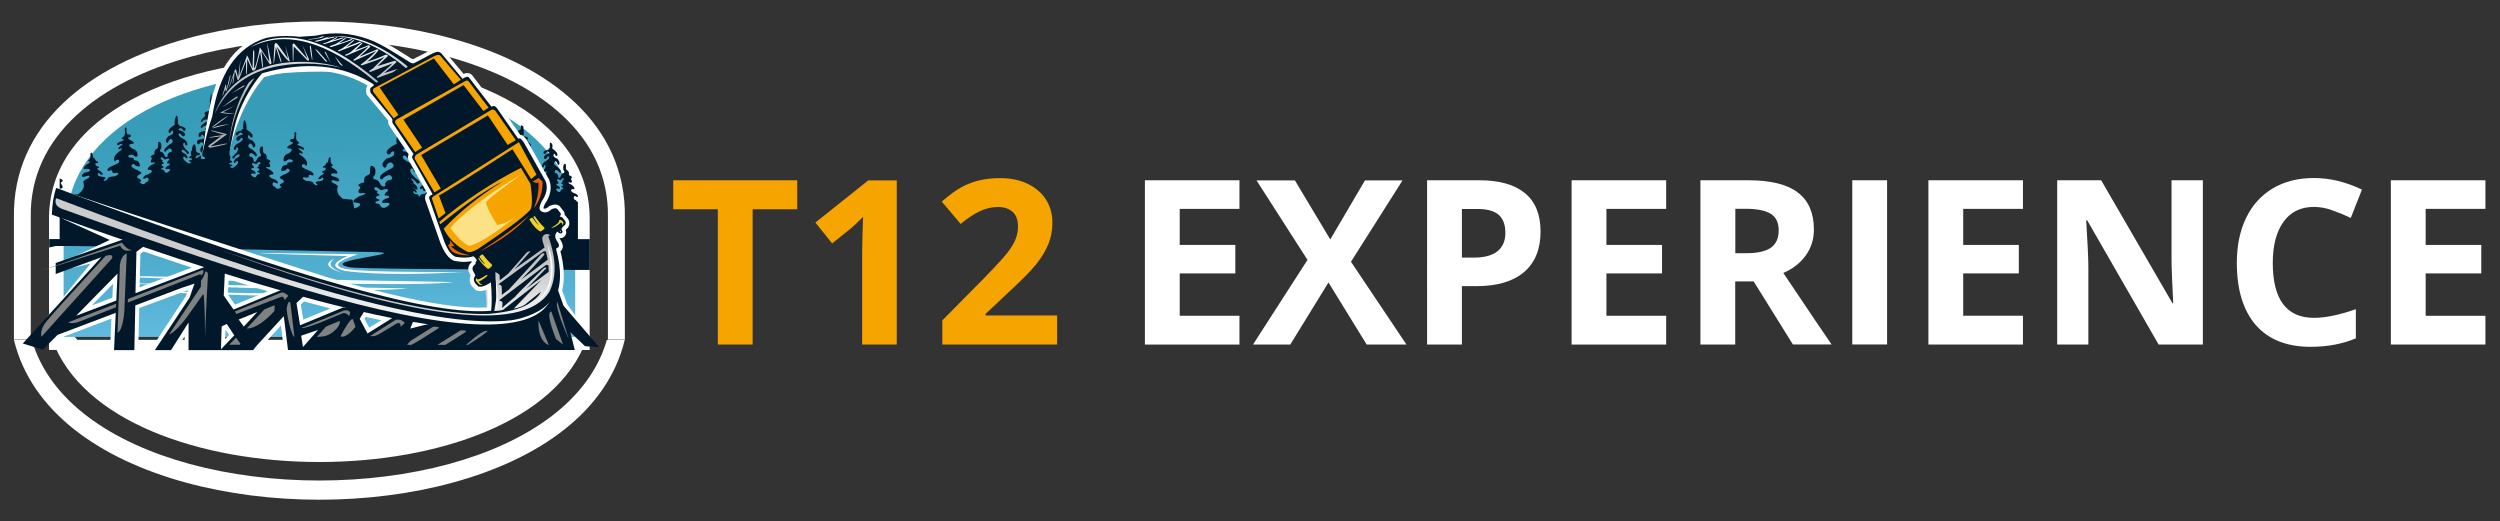 <?xml version="1.0" encoding="utf-8"?>
<!-- Generator: Adobe Illustrator 26.2.1, SVG Export Plug-In . SVG Version: 6.00 Build 0)  -->
<svg version="1.1" id="Layer_1" xmlns="http://www.w3.org/2000/svg" xmlns:xlink="http://www.w3.org/1999/xlink" x="0px" y="0px"
	 viewBox="0 0 2657 553.8" style="enable-background:new 0 0 2657 553.8;" xml:space="preserve">
<rect x="0" y="0" width="2657" height="553.8" fill="#333333" stroke="none"/>
<style type="text/css">
	.st0{fill-rule:evenodd;clip-rule:evenodd;fill:#FFFFFF;}
	
		.st1{clip-path:url(#SVGID_00000000200055613280648930000004658666484323175604_);fill:url(#SVGID_00000044165353176425038390000015535171387221637294_);}
	.st2{fill-rule:evenodd;clip-rule:evenodd;fill:#01182B;}
	.st3{fill-rule:evenodd;clip-rule:evenodd;fill:#CCCCCC;}
	
		.st4{clip-path:url(#SVGID_00000092439061912845304450000015726017528569597617_);fill:url(#SVGID_00000168114841469494179290000014167251513788240054_);}
	.st5{fill-rule:evenodd;clip-rule:evenodd;fill:#EC6400;}
	.st6{fill-rule:evenodd;clip-rule:evenodd;fill:#EECF2B;}
	
		.st7{clip-path:url(#SVGID_00000062186318409692889040000008143326440927174309_);fill:url(#SVGID_00000101795497961189048140000003728293220355878807_);}
	.st8{fill-rule:evenodd;clip-rule:evenodd;fill:#F5A400;}
	.st9{fill-rule:evenodd;clip-rule:evenodd;fill:#808181;}
	
		.st10{clip-path:url(#SVGID_00000148643695318471754960000015146049591627031212_);fill:url(#SVGID_00000036224203587732497320000004164653893010180499_);}
	.st11{fill-rule:evenodd;clip-rule:evenodd;fill:#FDE186;}
	
		.st12{clip-path:url(#SVGID_00000129207028368994779490000014831518938805130164_);fill:url(#SVGID_00000137844151250850465720000017534444542265692843_);}
	.st13{fill:none;}
	.st14{enable-background:new    ;}
	.st15{fill:#F5A400;}
	.st16{fill:#FFFFFF;}
</style>
<g>
	<path class="st0" d="M611.1,342.2c-89,140.1-454.4,140.1-543.4,0H611.1z M52.1,371.9V265.3V235C47.9,4.5,630.9,4.5,626.7,235v30.4
		V372L52.1,371.9L52.1,371.9z"/>
	<g>
		<g>
			<g>
				<g>
					<g>
						<defs>
							<path id="SVGID_1_" d="M611.2,268.6v-24.9V243l0,0C614,20.5,67.6,20.5,70.4,243h-2.8v61.3v27.8v26h543.7v-26v-27.8
								L611.2,268.6L611.2,268.6z"/>
						</defs>
						<clipPath id="SVGID_00000145044484263988454970000011217886953936900543_">
							<use xlink:href="#SVGID_1_"  style="overflow:visible;"/>
						</clipPath>
						
							<linearGradient id="SVGID_00000093162412521110969190000015441338843153412791_" gradientUnits="userSpaceOnUse" x1="1931.167" y1="4533.062" x2="1931.563" y2="4533.062" gradientTransform="matrix(20.992 724.322 -1224.592 35.49 5510953 -1559549)">
							<stop  offset="0" style="stop-color:#369CB7"/>
							<stop  offset="0.64" style="stop-color:#55B1D3"/>
							<stop  offset="1" style="stop-color:#70C8F1"/>
						</linearGradient>
						
							<polygon style="clip-path:url(#SVGID_00000145044484263988454970000011217886953936900543_);fill:url(#SVGID_00000093162412521110969190000015441338843153412791_);" points="
							57.8,20.8 68,373.9 623.8,357.7 613.6,4.7 						"/>
					</g>
				</g>
			</g>
		</g>
	</g>
	<path class="st0" d="M433.4,306.5c-29.5,3.6-135.5,1.6-318-5.9C327.4,304.5,433.4,306.5,433.4,306.5 M385.1,313.7
		c-24.5,3-112.5,1.3-264-4.9C297.1,312.1,385.1,313.7,385.1,313.7z M482.2,299.8c-37.2,4.5-170.9,2-401.1-7.5
		C348.5,297.3,482.2,299.8,482.2,299.8z"/>
	<path class="st2" d="M274.7,179c-2-0.1-1.8-0.9,0.6-2.5c-1-0.6-0.9-1.2,0.2-1.9c1.2-0.2,1.5-0.9,1-2.1c-0.8-0.8-2-0.3-3.6,1.6
		c-1.1,0.5-1.8,0.3-2.2-0.4c-2.9-0.6-3.7-0.1-2.5,1.6c1.7,1.5,2.1,2.6,1.4,3.3c-2-0.2-2.9,0.4-2.5,1.7c3.5,1.3,5,2.6,4.4,4.1
		c-0.9,0.4-1.7,0.4-2.3,0c-3.2-0.1-3.3,1.1-0.4,3.4c2,1.3,3.3,0.8,4.2-1.5c0.2-0.8,1.1-1.2,2.6-1.2c0.9-0.8,0.6-1.4-1-1.8
		c-1.7-0.6-1.7-1.2,0.1-1.8C276.1,180.8,276.1,180,274.7,179 M401.3,208.1c3.2-0.1,2.9-1.2-1-3.3c1.6-0.8,1.4-1.6-0.4-2.5
		c-1.9-0.3-2.5-1.3-1.7-2.9c1.2-1.1,3.2-0.3,5.8,2.3c1.7,0.7,2.8,0.5,3.5-0.4c4.6-0.7,6,0,4.1,2.2c-2.7,1.9-3.4,3.4-2.3,4.3
		c3.3-0.1,4.7,0.6,4.1,2.3c-5.7,1.5-8,3.3-7.1,5.3c1.5,0.6,2.7,0.6,3.7,0.1c5.2,0,5.4,1.6,0.6,4.6c-3.1,1.6-5.4,0.9-6.8-2.2
		c-0.4-1.1-1.8-1.7-4.1-1.7c-1.4-1.1-0.9-1.9,1.6-2.4c2.8-0.8,2.7-1.6-0.1-2.4C399.1,210.4,399.1,209.4,401.3,208.1z M597.5,195.5
		c-1.6-0.1-1.5-0.9,0.5-2.2c-0.8-0.6-0.7-1.1,0.2-1.7c1-0.2,1.3-0.8,0.9-1.9c-0.6-0.8-1.6-0.3-2.9,1.5c-0.9,0.4-1.5,0.3-1.8-0.4
		c-2.4-0.6-3-0.1-2.1,1.5c1.4,1.4,1.7,2.3,1.2,2.9c-1.7-0.1-2.4,0.3-2.1,1.5c2.9,1.1,4.1,2.4,3.6,3.7c-0.7,0.4-1.4,0.4-1.9,0
		c-2.6-0.1-2.7,1-0.3,3.1c1.6,1.2,2.7,0.7,3.4-1.4c0.2-0.8,0.9-1.1,2.1-1.1c0.7-0.7,0.5-1.3-0.8-1.7c-1.4-0.6-1.4-1.1,0.1-1.6
		C598.6,197.1,598.6,196.4,597.5,195.5z M172.8,174.1c2-0.1,1.8-0.9-0.6-2.5c1-0.6,0.9-1.2-0.2-1.9c-1.2-0.2-1.5-0.9-1-2.1
		c0.8-0.8,2-0.3,3.6,1.6c1.1,0.5,1.8,0.3,2.2-0.4c2.9-0.6,3.7-0.1,2.5,1.6c-1.7,1.5-2.1,2.6-1.4,3.3c2-0.2,2.9,0.4,2.5,1.7
		c-3.5,1.3-5,2.6-4.4,4.1c0.9,0.4,1.7,0.4,2.3,0c3.2-0.1,3.3,1.1,0.4,3.4c-2,1.3-3.3,0.8-4.2-1.5c-0.2-0.8-1.1-1.2-2.6-1.2
		c-0.9-0.8-0.6-1.4,1-1.8c1.7-0.6,1.7-1.2-0.1-1.8C171.4,175.9,171.4,175.1,172.8,174.1z M219.9,162.2v-2.8c0.2,0,0.3,0.1,0.5,0.2
		L219.9,162.2z M227.5,166.4l-0.3-1.9c0.1-0.1,0.2-0.1,0.4-0.1L227.5,166.4z M485.5,194.8c1.3-0.1,1.2-0.8-0.4-2.1
		c0.6-0.5,0.6-1.1-0.2-1.6c-0.8-0.2-1-0.8-0.7-1.8c0.5-0.7,1.3-0.2,2.4,1.4c0.7,0.4,1.2,0.3,1.4-0.3c1.9-0.5,2.5-0.1,1.7,1.4
		c-1.1,1.3-1.4,2.2-0.9,2.8c1.4-0.1,1.9,0.3,1.7,1.4c-2.4,1.1-3.3,2.2-3,3.5c0.6,0.3,1.1,0.3,1.6,0c2.1-0.1,2.2,0.9,0.2,2.9
		c-1.3,1.1-2.2,0.6-2.8-1.3c-0.2-0.7-0.7-1-1.7-1c-0.6-0.7-0.4-1.2,0.7-1.6c1.1-0.5,1.1-1,0-1.5
		C484.6,196.3,484.6,195.6,485.5,194.8z M433.8,190.6l0.1-0.1c0.3-0.2,0.4-0.7,0.5-1.6C433.9,189.5,433.7,190,433.8,190.6z
		 M52.3,254.1h11.1V203c0.8,0.3,1.6,0.6,2.6,0.9c5.5,3.2,7.2,5.4,5.1,6.5c-4.8,0.4-6.8,1.1-6.2,2.3c0.1,1.4,2.2,2.8,6.1,4
		c0.6-3.1,1.2-6.2,2-9.3l10-0.9c5.5-3.9,7.3-8.3,5.5-13.1c-0.3-0.8,1.5-2.2,5.6-4.1c2-2.4,1.2-3.1-2.5-2.2c-1.4,0.8-2.7,1-3.9,0.8
		c-1.5-1.3-0.5-2.9,2.9-4.6c2.3-0.2,3.8-0.8,4.8-1.7c0.9-1.8-0.7-2.5-4.8-2c-0.6,0.4-1.1,0.3-1.5-0.3c-0.8-1.5,1.2-3.5,5.7-6.1
		c0.9-0.7,0.8-1.3-0.3-1.9c-1.4,0.2-1.1-0.5,0.8-2.2c0.8-0.4,1-2.4,0.8-6.1c1.3-1.9,2.3-0.4,3,4.7c1.1,0.1,1.8,0.9,2.2,2.2
		c0.6,1,1.5,1.7,2.8,2c0.8,1.2-0.1,1.7-2.6,1.5c-0.5,2,0.5,3.2,2.9,3.6c1,0.3,1.1,0.8,0.4,1.5c-1.8,0.2-1.9,0.9-0.4,2.2
		c1.5,0.5,2.9,1.5,4.2,3.2c1.5,1.7,0.8,2.2-2,1.5c-0.5-1-1.2-1.6-2.1-1.5c-1.8,2.4,0.3,3.8,6.1,4.2c1.9,0.8,1.9,1.8-0.1,2.9
		c-1.1,1.9,0.2,1.8,3.8-0.4c-0.2-2,2.4-3,7.7-3.2c3.8-1.7,4.7-3,2.7-3.8c-3.7,0.7-5.4,0.4-5.3-0.9c0.2-1.2-0.5-1.8-2-1.9
		c-0.6,0.8-1.5,1.1-2.8,0.7c-1.4-1.8,0.9-3.8,6.9-6.1c3.4-1.4,5.2-2.6,5.2-3.7c0-2-1.2-2.6-3.4-1.6c-0.4,1.3-1,1.7-1.7,1
		c-1.5-3.8,1-7.7,7.4-11.7c0.9-1.4,0.6-1.9-0.9-1.6c-0.6,0.9-1.2,1-2,0.5c-0.9-0.7,0-2,2.9-3.8c2.1-1.6,1.7-2-1.3-1.3
		c-0.7,0.6-1.6,1-2.5,1.1c-2.3-1.2-0.3-2.9,5.9-4.9c0.7-0.8,0.1-1.5-1.7-2c-0.5-0.3,0.2-1.1,2.1-2.3c1.3-1.3,1.7-3.8,1-7.5
		c0.1-1.9,0.7-2.5,2-1.7c-0.3,4.6,0.2,6.9,1.6,7c1.2-0.2,2.1,0,2.8,0.7c0.7,1.5-0.2,2.4-2.6,2.7c-0.9,0.7,0.6,1.9,4.4,3.7
		c2.4,1.7,2,2.7-1.3,3c-2.9,0.5-2.6,2.1,0.9,4.9c3.7,1,5.6,3,5.8,5.9c0.7,2.2-0.2,3.1-2.8,2.6c-0.9-1.5-2.1-2.1-3.8-2
		c-3.4,0.5-4.1,1.5-2,3.1c3.2-0.2,4.8,0.5,4.8,1.9c-0.1,0.7,0.5,1.1,2,1.1c2.4,0.3,3.8,1.9,4.2,4.6c0.7,2.1-0.9,2.4-4.8,0.8
		c-0.6-1.3-1.4-1.9-2.3-1.6c-3,1.4-2.1,3.3,2.7,5.7c2.3,0.7,4.2,1.8,5.8,3.1c0.7,1-0.1,1.9-2.4,2.7c-2.5,1.9-2.3,3.3,0.8,4.3
		c2.4,1.4,2.4,2.6-0.1,3.5c3.1,2.8,5.4,2.9,6.8,0.1c2.1-0.4,3.1-1.7,2.9-3.7c-0.7-1.5-2.1-1.5-4.1-0.1c-2.6,0.2-2.4-1,0.8-3.8
		c4.4-1.3,6.7-2.6,6.7-4.1c0.4-0.9-0.9-1.5-3.9-1.6c-1.3-0.8-0.2-2.5,3.2-5c4.4-1.8,5.3-2.7,2.9-2.8c-2.9,0.7-3.9-0.1-2.9-2.7
		c1.2-1.1,1.1-2.1-0.4-3c-0.3-1,1-2,4.1-3c-0.7-1.1-0.4-2.8,0.8-4.9c1.5-0.6,2.4-1.4,2.8-2.4c-0.1-3.6,0.1-5.6,0.8-6
		c2.5,0.3,3.4,2.8,2.5,7.3c-1.2,1-1.5,2.2-0.7,3.4c2-0.1,3.5,1.3,4.4,4.2c0.9,1.5,2,1.9,3.3,1c-0.6-1.4-0.1-2.9,1.6-4.5
		c2.1-0.2,3-0.7,2.8-1.8c-0.5-3.2-2.4-3.2-5.9-0.1c-0.1,0.7-0.6,1.2-1.4,1.3c-1.9-1.5-0.4-4,4.5-7.6c3-1.5,4.3-2.9,3.7-4.1
		c-1.1-2.8-2.6-2.8-4.6,0.2c0.1,1.1-0.2,1.8-1.1,2.1c-2.4-1.3-2.1-3.7,1.1-7.3c2.6-0.9,4.3-1.9,5-3c0.4-3-0.2-3.7-1.8-2.2
		c-0.7,1.9-1.6,2.3-2.8,1.3c-1-2.2,1.1-4.9,6.4-8.2c-0.5-3.5,0-6.6,1.6-9.4c1.3-1.1,1.9,1.9,1.8,9.1c1.1-0.3,1.6,0.2,1.6,1.5
		c3.1,0.5,5.3,1.4,6.4,2.7c0.3,1.8-0.4,2.7-1.9,2.7c-1.2-2.1-2.4-3.1-3.7-3.1c-2.4,1.5-2.4,2.3-0.2,2.5c4,1.3,5.7,2.9,5.2,4.9
		c-0.8,1.9-2,1.9-3.7,0c-1.2-1.8-2.1-2.3-2.9-1.3c-0.7,1.6,0.8,3.3,4.4,5.1c2.3,1,3.8,2.6,4.7,4.7c0.8,2.1,0,2.8-2.2,2.3
		c0.3-1.6-0.3-2.4-1.6-2.5c-1.6,2.1,0.1,5.3,5.3,9.7c0.7,1.3,0.3,2-1.4,2.2c-1.6-2.7-3.4-4.2-5.5-4.7c-1,1.5-0.6,2.7,1.3,3.5
		c2.2,0.9,3.7,2.3,4.3,4.2c0.3,1.8-0.3,2.2-1.8,1.2c-0.8-1.4-1.6-1.8-2.5-1.3c-0.9,1.9,0.8,4.2,5,6.9c2.3,0.3,3.2-0.3,2.8-1.6
		c-2.5-0.4-2.8-1-1.1-1.7c2.1-0.1,2.9-0.7,2.3-1.7c-3.2-0.5-3.8-1.3-1.8-2.6c1.1,0.1,1.4-0.3,1-1.3c-0.6-1.9-0.3-3.6,1-5.2
		c-0.1-2.4,0.4-4.2,1.5-5.5c1.7-1.4,2.5,0.3,2.6,5.1c0.1,2,1,3.1,2.7,3.5c2.1,0.5,2.3,1.2,0.7,2.3c-2,0.1-3.3,0.9-3.7,2.2
		c-0.2,1.6,0.8,1.6,2.7,0c1.8-1.6,2.8-1.9,3.2-1c-0.5,1-0.4,1.9,0.3,2.9c3.6,0.5,4.7-0.2,3.1-2.2c-2.4-0.3-2.5-1.2-0.4-2.8
		c1.4-0.3,2.4-0.7,3.1-1.1v-0.3v-3.1c-0.9-0.1-2.2,0.4-4,1.5c-0.4,2.8-5.3,0.2-1.9-5c2.2-1.9,2.6-3.4,1.1-4.3
		c-1.3-0.8-2.4-0.4-3.1,1c-1.4,1.4-2.3,1-2.6-1.3c-0.3-2.1,1.6-3.3,5.8-3.4c2.1-0.6,2.3-2.2,0.6-4.6c-1.3-0.6-2.1,0-2.3,1.6
		c-1.7,1.1-2.5,0.7-2.5-1.3c0-2.3,1.9-3.7,5.8-4.3c4.4-0.2,5.7-0.7,4-1.5c-3.4,0.4-4.1-0.2-2-1.6c2-0.1,2.6-0.7,1.8-1.7
		c-0.1-1.5-1.7-1.5-4.8,0.1c-0.4,1.1-1.1,1.4-2.2,1.1c-1-1.5,1-3.7,6-6.4c1.9-0.3,2-1,0.5-2.2c-1.6-0.7-3.6,0.1-5.8,2.5
		c-1.6-0.1-1.1-1.5,1.2-4.1c1.9-1.1,2.8-2.4,2.6-3.9c-1.7-1.3-0.7-2.5,2.8-3.4c0.9,0.1,1.6,0,2-0.2v-2.6c-0.3-1.5-0.3-3.1,0.1-4.8
		l0.1-6.2c0.1,0.1,0.2,0.2,0.4,0.3c0.2-2.3,0.5-3.9,0.9-4.9c0.1-0.1,0.3-0.2,0.4-0.3l0.2,16.8c0.2,1.1,0.2,2.2,0,3.2v3.4
		c0.4,0.1,1,0.2,1.9,0.1c3.6,0.9,4.5,2,2.8,3.4c-0.2,1.5,0.7,2.8,2.6,3.9c2.3,2.6,2.8,4,1.2,4.1c-2.2-2.4-4.2-3.2-5.8-2.5
		c-1.6,1.2-1.4,1.9,0.5,2.2c5,2.7,7,4.9,6,6.4c-1,0.3-1.8-0.1-2.2-1.1c-3.1-1.6-4.7-1.6-4.8-0.1c-0.8,1-0.2,1.6,1.8,1.7
		c2.1,1.4,1.5,2-2,1.6c-1.7,0.9-0.3,1.4,4,1.5c3.9,0.5,5.8,1.9,5.8,4.3c0,2-0.8,2.4-2.5,1.3c-0.2-1.7-1-2.2-2.3-1.6
		c-1.7,2.5-1.5,4,0.6,4.6c4.1,0.1,6.1,1.3,5.8,3.4c-0.4,2.2-1.2,2.7-2.6,1.3c-0.8-1.4-1.8-1.7-3.1-1c-1.5,1-1.1,2.4,1.1,4.3
		c3.4,5.2-1.4,7.8-1.9,5c-1.8-1.1-3.1-1.6-4-1.5v3.1v0.3c0.7,0.4,1.8,0.8,3.1,1.1c2.1,1.6,2,2.5-0.4,2.8c-1.5,2-0.5,2.8,3.1,2.2
		c0.7-0.9,0.8-1.9,0.3-2.9c0.4-0.9,1.5-0.6,3.2,1c1.9,1.6,2.9,1.6,2.7,0c-0.5-1.3-1.7-2.1-3.8-2.2c-1.6-1.1-1.4-1.9,0.7-2.3
		c1.7-0.4,2.6-1.6,2.7-3.5c0.1-4.8,1-6.5,2.6-5.1c1.1,1.2,1.6,3.1,1.5,5.5c1.3,1.6,1.6,3.3,1,5.2c-0.4,1-0.1,1.4,1,1.3
		c2,1.2,1.4,2.1-1.8,2.6c-0.5,1,0.2,1.6,2.3,1.7c1.7,0.7,1.3,1.3-1.1,1.7c-0.5,1.3,0.4,1.9,2.8,1.6c4.2-2.7,5.9-5.1,5-6.9
		c-0.9-0.5-1.8-0.1-2.5,1.3c-1.5,1-2.1,0.6-1.8-1.2c0.7-2,2.1-3.4,4.3-4.2c1.9-0.8,2.3-2,1.3-3.5c-2,0.4-3.9,2-5.5,4.7
		c-1.6-0.1-2.1-0.9-1.4-2.2c5.2-4.4,7-7.7,5.3-9.7c-1.4,0.1-1.9,0.9-1.6,2.5c-2.2,0.5-2.9-0.2-2.2-2.3c0.9-2.2,2.5-3.7,4.7-4.7
		c3.6-1.9,5.1-3.6,4.4-5.1c-0.8-1-1.7-0.5-2.9,1.3c-1.7,1.9-2.9,1.9-3.7,0c-0.5-2,1.3-3.7,5.2-4.9c2.3-0.2,2.2-1-0.2-2.5
		c-1.3,0-2.6,1-3.8,3.1c-1.6,0-2.2-0.8-1.9-2.7c1.1-1.2,3.3-2.1,6.4-2.7c0-1.3,0.5-1.8,1.6-1.5c-0.1-7.2,0.5-10.2,1.8-9
		c1.5,2.7,2,5.9,1.6,9.4c5.3,3.3,7.4,6,6.4,8.2c-1.2,1-2.1,0.6-2.8-1.3c-1.6-1.5-2.2-0.8-1.8,2.2c0.7,1.1,2.4,2,5,3
		c3.1,3.5,3.5,5.9,1,7.3c-0.9-0.3-1.3-1-1.1-2.1c-1.9-3-3.5-3.1-4.6-0.2c-0.6,1.2,0.6,2.6,3.7,4.1c4.9,3.6,6.4,6.1,4.5,7.6
		c-0.8-0.1-1.3-0.6-1.4-1.3c-3.4-3.1-5.4-3.1-5.9,0.1c-0.2,1,0.7,1.6,2.8,1.8c1.7,1.6,2.2,3.2,1.6,4.5c1.3,0.9,2.4,0.6,3.3-1
		c1-2.9,2.4-4.2,4.4-4.2c0.7-1.2,0.5-2.3-0.7-3.4c-0.8-4.6,0-7,2.5-7.3c0.6,0.4,0.9,2.4,0.8,6c0.4,0.9,1.3,1.7,2.8,2.4
		c1.3,2.2,1.5,3.8,0.8,4.9c3.1,1,4.4,2,4.1,3c-1.5,0.9-1.6,1.9-0.4,3c1,2.5,0,3.4-2.9,2.7c-2.4,0.1-1.4,1,2.9,2.8
		c3.4,2.5,4.5,4.1,3.2,5c-3,0.2-4.2,0.7-3.9,1.6c0.1,1.5,2.3,2.8,6.7,4.1c3.1,2.7,3.4,4,0.8,3.8c-2-1.5-3.4-1.4-4.1,0.1
		c-0.2,2,0.8,3.3,2.9,3.7c1.5,2.8,3.7,2.7,6.8-0.1c-2.6-0.9-2.6-2.1-0.1-3.5c3-1,3.3-2.5,0.8-4.3c-2.3-0.8-3.1-1.7-2.4-2.7
		c1.6-1.3,3.5-2.4,5.8-3.1c4.8-2.4,5.7-4.2,2.7-5.7c-1-0.3-1.7,0.3-2.3,1.6c-3.9,1.6-5.5,1.4-4.8-0.8c0.4-2.7,1.8-4.2,4.2-4.6
		c1.4-0.1,2.1-0.5,2-1.1c0-1.4,1.6-2.1,4.8-1.9c2.1-1.6,1.4-2.6-2-3.1c-1.7-0.2-2.9,0.5-3.8,2c-2.6,0.5-3.5-0.4-2.8-2.6
		c0.2-2.9,2.2-4.9,5.8-5.9c3.5-2.8,3.8-4.5,0.9-4.9c-3.3-0.3-3.8-1.3-1.4-3c3.9-1.8,5.3-3,4.4-3.7c-2.4-0.3-3.3-1.2-2.6-2.7
		c0.7-0.7,1.7-0.9,2.8-0.7c1.3-0.1,1.9-2.5,1.6-7.1c1.3-0.7,2-0.2,2,1.7c-0.6,3.7-0.3,6.2,1,7.5c1.9,1.2,2.6,2,2.1,2.3
		c-1.8,0.5-2.3,1.2-1.6,2c6.3,2.1,8.2,3.7,5.9,4.9c-0.9-0.1-1.7-0.4-2.5-1.1c-3-0.7-3.4-0.3-1.3,1.3c2.8,1.8,3.8,3.1,2.9,3.8
		c-0.7,0.5-1.4,0.4-2-0.5c-1.5-0.3-1.8,0.3-0.9,1.6c6.4,4,8.9,8,7.4,11.7c-0.7,0.7-1.3,0.3-1.7-1c-2.2-0.9-3.4-0.4-3.4,1.6
		c0,1.1,1.7,2.3,5.2,3.7c6,2.3,8.3,4.3,6.9,6.1c-1.3,0.4-2.2,0.1-2.8-0.7c-1.6,0-2.2,0.7-2,1.9c0.1,1.3-1.7,1.6-5.3,0.9
		c-2,0.8-1.1,2.1,2.7,3.8c5.3,0.1,7.9,1.2,7.7,3.2c3.6,2.2,4.8,2.3,3.8,0.4c-2-1.1-2.1-2.1-0.1-2.9c5.9-0.4,7.9-1.8,6.1-4.2
		c-0.9,0-1.6,0.5-2.1,1.5c-2.8,0.7-3.5,0.2-2-1.5c1.3-1.7,2.7-2.7,4.2-3.2c1.5-1.3,1.4-2.1-0.4-2.2c-0.7-0.6-0.6-1.1,0.4-1.5
		c2.5-0.4,3.4-1.6,2.9-3.6c-2.6,0.2-3.4-0.3-2.6-1.5c1.3-0.3,2.2-1,2.8-2c0.3-1.3,1.1-2.1,2.2-2.2c0.7-5,1.7-6.6,3-4.7
		c-0.2,3.7,0,5.7,0.8,6.1c1.9,1.7,2.2,2.5,0.8,2.2c-1.1,0.6-1.2,1.3-0.3,1.9c4.6,2.5,6.5,4.6,5.7,6.1c-0.4,0.6-1,0.7-1.5,0.3
		c-4.1-0.5-5.7,0.2-4.8,2c0.9,0.9,2.5,1.5,4.8,1.7c3.4,1.8,4.4,3.3,2.9,4.6c-1.2,0.2-2.5,0-3.9-0.8c-3.7-0.9-4.5-0.2-2.5,2.2
		c4.1,1.9,6,3.3,5.6,4.1c-1.8,4.8,0,9.2,5.5,13.1l10,0.9c0.8,3.1,1.4,6.2,2,9.3c3.9-1.2,6-2.5,6.1-4c0.6-1.2-1.5-2-6.2-2.3
		c-2.1-1.1-0.4-3.3,5.1-6.5c7-2.2,8.6-3.4,4.7-3.6c-4.7,0.9-6.2-0.4-4.7-3.7c2-1.4,1.8-2.7-0.6-4c-0.6-1.3,1.6-2.6,6.5-3.8
		c-1.1-1.5-0.7-3.7,1.3-6.5c2.4-0.8,3.9-1.8,4.5-3c-0.2-4.8,0.2-7.5,1.2-8c4.1,0.6,5.4,3.9,4.1,9.9c-2,1.3-2.4,2.8-1.2,4.5
		c3.2,0,5.6,1.9,7.1,5.7c1.4,2.1,3.2,2.6,5.3,1.4c-1-1.9-0.2-3.9,2.5-6c3.3-0.1,4.8-0.9,4.5-2.2c-0.8-4.3-3.9-4.4-9.4-0.4
		c-0.2,1-1,1.6-2.3,1.7c-3.1-2-0.6-5.4,7.2-9.9c4.9-1.9,6.9-3.7,5.9-5.4c-1.8-3.8-4.2-3.8-7.4,0.1c0.2,1.4-0.4,2.4-1.8,2.8
		c-3.9-1.9-3.3-5.1,1.7-9.7c4.2-1.1,6.9-2.4,8.1-3.8c0.7-4-0.3-5-2.9-3c-1.1,2.5-2.6,3-4.5,1.6c-1.6-2.9,1.8-6.5,10.2-10.6
		c-0.8-4.7,0.1-8.8,2.5-12.4c2.1-1.5,3.1,2.6,2.9,12.2c1.7-0.3,2.6,0.4,2.5,2.1c5.1,0.8,8.5,2.1,10.4,3.8c0.5,2.4-0.6,3.6-3.1,3.5
		c-1.9-2.8-3.9-4.3-6-4.3c-3.8,1.9-3.9,3-0.2,3.3c6.4,1.9,9.2,4.1,8.4,6.8c-1.2,2.5-3.2,2.5-5.9-0.1c-1.9-2.5-3.5-3.1-4.7-1.9
		c-1.1,2.1,1.3,4.4,7.1,7.1c3.6,1.4,6.1,3.6,7.6,6.5c1.2,2.8,0.1,3.8-3.5,3c0.4-2.1-0.5-3.3-2.6-3.4c-2.6,2.7,0.2,7.1,8.6,13.2
		c1.2,1.8,0.5,2.7-2.2,2.9c-2.1-3-4.5-5-7.1-5.9v0.2c0.7,0.1,1.2,0.7,1.5,1.9c0.4,0.9,1,1.4,1.8,1.7c0.5,0.9,0.1,1.3-1.1,1.3
		c2.5,1.2,4.2,2.9,5.1,5c0.5,2.4-0.4,2.9-2.9,1.5c-0.5-0.8-1.1-1.3-1.6-1.7c0,0.3,0.2,0.7,0.7,1.3c1,0.4,1.9,1.3,2.8,2.7
		c1,1.5,0.5,1.9-1.4,1.2c-0.3-0.9-0.8-1.3-1.4-1.3c-0.6,1-0.5,1.8,0.1,2.4l0.4,0.3c0.7,0.5,2,0.8,3.6,0.9c1,0.5,1.2,1.1,0.7,1.8h0.1
		c0.5,0.1,1,0.2,1.4,0.5l0.3-0.2c-0.1-1.7,1.6-2.6,5.1-2.7c2.5-1.5,3.2-2.6,1.8-3.3c-2.5,0.6-3.6,0.4-3.6-0.8c0.1-1-0.3-1.6-1.3-1.6
		c-0.4,0.7-1,0.9-1.9,0.6c-0.9-1.5,0.6-3.2,4.6-5.2c2.3-1.2,3.4-2.2,3.5-3.1c0-1.7-0.8-2.2-2.3-1.4c-0.3,1.1-0.7,1.4-1.1,0.8
		c-1-3.2,0.7-6.5,4.9-10c0.6-1.2,0.4-1.6-0.6-1.4c-0.4,0.7-0.8,0.9-1.3,0.4c-0.6-0.6,0-1.7,1.9-3.3c1.4-1.3,1.1-1.7-0.9-1.1
		c-0.5,0.6-1,0.9-1.7,0.9c-1.5-1-0.2-2.4,3.9-4.2c0.5-0.7,0.1-1.3-1.1-1.7c-0.3-0.3,0.1-1,1.4-2c0.9-1.1,1.1-3.2,0.7-6.4
		c0-1.6,0.5-2.1,1.4-1.5c-0.2,3.9,0.2,5.9,1.1,6c0.8-0.2,1.4,0,1.9,0.6c0.5,1.2-0.1,2-1.8,2.3c-0.6,0.6,0.4,1.7,2.9,3.2
		c1.6,1.4,1.3,2.3-0.9,2.5c-1.9,0.4-1.7,1.8,0.6,4.2c2.4,0.9,3.7,2.6,3.9,5c0.5,1.9-0.1,2.6-1.8,2.2c-0.6-1.2-1.4-1.8-2.5-1.7
		c-2.3,0.4-2.7,1.3-1.4,2.7c2.1-0.1,3.2,0.4,3.2,1.6c-0.1,0.6,0.4,0.9,1.3,1c1.6,0.3,2.5,1.6,2.8,3.9c0.4,1.8-0.6,2-3.2,0.6
		c-0.4-1.1-0.9-1.6-1.5-1.4c-2,1.2-1.4,2.8,1.8,4.8c1.5,0.6,2.8,1.5,3.9,2.6c0.5,0.9,0,1.6-1.6,2.3c-1.7,1.6-1.5,2.8,0.5,3.7
		c1.6,1.2,1.6,2.2-0.1,3c2.1,2.4,3.6,2.4,4.6,0.1c1.4-0.4,2.1-1.4,1.9-3.1c-0.5-1.3-1.4-1.3-2.7-0.1c-1.7,0.2-1.6-0.9,0.5-3.2
		c2.9-1.1,4.4-2.2,4.5-3.5c0.3-0.8-0.6-1.2-2.6-1.4c-0.9-0.7-0.2-2.1,2.1-4.2c2.9-1.5,3.5-2.3,2-2.3c-1.9,0.6-2.6-0.1-2-2.3
		c0.8-0.9,0.7-1.7-0.2-2.5c-0.2-0.8,0.7-1.7,2.7-2.5c-0.5-0.9-0.3-2.3,0.5-4.2c1-0.5,1.6-1.2,1.8-2c-0.1-3.1,0.1-4.8,0.5-5.1
		c1.7,0.3,2.2,2.4,1.7,6.2c-0.8,0.9-1,1.8-0.5,2.9c1.3-0.1,2.3,1.1,3,3.5c0.6,1.3,1.3,1.6,2.2,0.8c-0.4-1.2-0.1-2.5,1-3.9
		c1.4-0.1,2-0.6,1.8-1.5c-0.3-2.7-1.6-2.7-3.9-0.1c-0.1,0.6-0.4,1-0.9,1.1c-1.3-1.3-0.3-3.4,3-6.4c2-1.3,2.9-2.5,2.4-3.5
		c-0.7-2.4-1.8-2.4-3,0.2c0.1,0.9-0.2,1.5-0.8,1.8c-1.6-1.1-1.4-3.2,0.7-6.2c1.8-0.8,2.9-1.6,3.4-2.5c0.3-2.5-0.1-3.2-1.2-1.9
		c-0.4,1.6-1.1,2-1.8,1.1c-0.7-1.8,0.7-4.1,4.2-6.9c-0.3-3,0-5.6,1-7.9c0.9-1,1.3,1.6,1.2,7.7c0.7-0.2,1.1,0.2,1,1.3
		c2.1,0.5,3.5,1.2,4.3,2.3c0.2,1.5-0.2,2.3-1.3,2.3c-0.8-1.8-1.6-2.6-2.5-2.6c-1.6,1.3-1.6,2-0.1,2.1c2.6,1.1,3.8,2.5,3.5,4.2
		c-0.5,1.6-1.3,1.7-2.5,0c-0.8-1.6-1.4-1.9-1.9-1.1c-0.4,1.3,0.5,2.8,2.9,4.4c1.5,0.9,2.5,2.2,3.2,4c0.5,1.8,0,2.4-1.5,1.9
		c0.2-1.4-0.2-2.1-1.1-2.1c-1.1,1.8,0.1,4.5,3.6,8.3c0.5,1.1,0.2,1.7-0.9,1.9c-1.1-2.3-2.3-3.6-3.6-3.9c-0.7,1.3-0.4,2.3,0.9,3
		c1.5,0.7,2.4,1.9,2.9,3.6c0.2,1.5-0.2,1.9-1.2,1c-0.5-1.2-1.1-1.5-1.7-1.1c-0.6,1.6,0.5,3.6,3.3,5.9c1.6,0.2,2.2-0.2,1.9-1.4
		c-1.6-0.4-1.9-0.8-0.8-1.5c1.4-0.1,1.9-0.6,1.6-1.4c-2.1-0.4-2.5-1.1-1.2-2.2c0.7,0.1,0.9-0.3,0.7-1.1c-0.4-1.6-0.2-3.1,0.6-4.4
		c-0.1-2.1,0.3-3.6,1-4.6c1.1-1.2,1.7,0.3,1.8,4.3c0.1,1.7,0.7,2.7,1.8,3c1.4,0.4,1.5,1,0.5,2c-1.4,0.1-2.2,0.7-2.5,1.9
		c-0.1,1.4,0.5,1.4,1.8,0c1.2-1.3,1.9-1.6,2.1-0.8c-0.3,0.8-0.3,1.6,0.2,2.4c2.4,0.4,3.1-0.2,2.1-1.9c-1.6-0.2-1.7-1-0.3-2.4
		c0.9-0.3,1.6-0.6,2.1-1l0.4-2.7c-0.6-0.4-1.6-0.1-3,1.1c-0.3,2.4-3.5,0.1-1.2-4.3c1.5-1.6,1.7-2.8,0.7-3.7
		c-0.9-0.6-1.6-0.4-2.1,0.8c-0.9,1.2-1.5,0.8-1.7-1.1c-0.2-1.8,1.1-2.8,3.8-2.9c1.4-0.6,1.5-1.9,0.4-3.9c-0.9-0.5-1.4,0-1.5,1.4
		c-1.1,0.9-1.7,0.6-1.7-1.1c0-2,1.3-3.2,3.8-3.6c2.9-0.1,3.8-0.6,2.7-1.3c-2.3,0.3-2.7-0.1-1.3-1.4c1.3-0.1,1.7-0.6,1.2-1.5
		c0-1.3-1.1-1.3-3.2,0.1c-0.3,0.9-0.8,1.2-1.4,1c-0.7-1.3,0.7-3.1,4-5.4c1.2-0.2,1.3-0.9,0.3-1.9c-1.1-0.6-2.4,0.1-3.9,2.1
		c-1-0.1-0.8-1.2,0.8-3.4c1.3-0.9,1.8-2,1.7-3.3c-1.1-1.1-0.5-2.1,1.9-2.9c1.3,0.1,1.9-0.2,1.6-1.2c-0.5-1.9-0.5-3.9-0.1-6
		c0.1-4.3,0.3-7.1,0.8-8.4c1-1.3,1.5,0.9,1.4,6.5c-0.1,1.1,0.2,2,0.7,2.6c1.2,0.1,1.7,0.6,1.5,1.5c2.3,1,3.8,2.3,4.5,3.8v2.1
		c-0.4,0.1-1-0.3-1.9-1.1c-1.1-1.3-2.2-1.5-3.2-0.8c-1,1.3-0.5,2.3,1.6,3.2c2,1.3,2.3,2.3,0.9,3.1c-0.1,1,0.8,1.7,2.6,2.3v1.4
		c-1.7-0.4-2.2,0.4-1.6,2.4c0.7,0.6,1.2,1.2,1.6,1.7v2.8c-0.4,0.3-1,0-1.7-1.1c-0.5-1-1.3-1.4-2.2-1c-1.1,2,0,3.4,3.1,4.4
		c0.2-0.1,0.3-0.1,0.5-0.1l0.4-0.3l0.3,89H545l0.4-90.3l0.5,0.3c0.2,0,0.4,0.1,0.6,0.2c3.8-1.1,5-2.6,3.7-4.7
		c-1.2-0.4-2.1,0-2.8,1.1c-0.9,1.1-1.6,1.5-2.1,1.2v-3c0.4-0.6,1.1-1.2,2-1.8c0.8-2.1,0.1-2.9-2-2.5v-1.5c2.3-0.6,3.3-1.4,3.2-2.5
		c-1.7-0.8-1.3-1.9,1.2-3.3c2.5-0.9,3.1-2,1.9-3.4c-1.3-0.7-2.7-0.4-4,0.9c-1.1,0.9-1.8,1.3-2.3,1.2v-2.3c0.9-1.6,2.7-2.9,5.6-4.1
		c-0.3-1,0.3-1.5,1.8-1.6c0.7-0.6,1-1.6,0.9-2.8c0-0.8,0-1.6,0-2.3c0.9,0.4,1.7,0.9,2.6,1.3c0,0.9,0.1,1.9,0.1,3
		c0.6,2.3,0.6,4.4-0.1,6.4c-0.3,1,0.4,1.4,2,1.3c2.9,0.8,3.7,1.8,2.3,3.1c-0.1,1.4,0.6,2.5,2.1,3.5c1.9,2.4,2.3,3.6,1,3.7
		c-1.8-2.2-3.4-2.9-4.8-2.2c-1.3,1.1-1.2,1.8,0.4,2c4.1,2.5,5.7,4.4,4.9,5.8c-0.8,0.3-1.4-0.1-1.8-1c-2.6-1.4-3.9-1.5-3.9-0.1
		c-0.6,0.9-0.1,1.4,1.5,1.6c1.7,1.3,1.2,1.8-1.6,1.5c-1.4,0.8-0.3,1.2,3.3,1.4c3.2,0.5,4.8,1.8,4.7,3.9c0,1.8-0.7,2.2-2.1,1.2
		c-0.2-1.5-0.8-2-1.9-1.5c-1.4,2.2-1.2,3.6,0.5,4.2c3.4,0.1,5,1.2,4.7,3.1c-0.3,2-1,2.4-2.1,1.1c-0.6-1.3-1.5-1.6-2.6-0.9
		c-1.2,0.9-0.9,2.2,0.9,3.9c2.8,4.7-1.2,7.1-1.5,4.6c-1.7-1.2-3-1.6-3.7-1.2l0.5,2.9c0.6,0.4,1.5,0.7,2.6,1c1.8,1.5,1.7,2.3-0.3,2.5
		c-1.3,1.8-0.4,2.5,2.6,2c0.6-0.9,0.7-1.7,0.2-2.6c0.3-0.8,1.2-0.5,2.6,0.9c1.6,1.4,2.3,1.4,2.2,0c-0.4-1.2-1.4-1.9-3.1-2
		c-1.3-1-1.1-1.7,0.6-2.1c1.4-0.4,2.1-1.4,2.2-3.2c0.1-4.3,0.8-5.8,2.2-4.6c0.9,1.1,1.3,2.8,1.2,5c1,1.4,1.3,3,0.8,4.7
		c-0.4,0.9-0.1,1.3,0.8,1.2c1.6,1.1,1.1,1.9-1.5,2.3c-0.4,0.9,0.2,1.4,1.9,1.5c1.4,0.6,1.1,1.2-0.9,1.6c-0.4,1.2,0.4,1.7,2.3,1.5
		c3.5-2.5,4.8-4.6,4.1-6.3c-0.8-0.5-1.4-0.1-2.1,1.1c-1.3,0.9-1.7,0.6-1.5-1.1c0.6-1.8,1.7-3.1,3.6-3.8c1.5-0.8,1.9-1.8,1-3.2
		c-1.7,0.4-3.2,1.8-4.5,4.2c-1.3-0.1-1.7-0.8-1.1-2c4.2-4,5.7-7,4.4-8.8c-1.1,0.1-1.6,0.8-1.4,2.3c-1.8,0.5-2.4-0.2-1.8-2.1
		c0.7-2,2-3.4,3.9-4.3c3-1.7,4.2-3.3,3.6-4.7c-0.6-0.9-1.4-0.5-2.4,1.2c-1.4,1.7-2.4,1.7-3,0c-0.4-1.8,1.1-3.3,4.3-4.5
		c1.9-0.1,1.8-0.9-0.1-2.3c-1.1,0-2.1,0.9-3.1,2.8c-1.3,0-1.8-0.8-1.6-2.4c0.9-1.1,2.7-1.9,5.3-2.4c0-1.2,0.4-1.6,1.3-1.4
		c0-2.9,0-5,0.2-6.4c0.8,0.6,1.6,1.1,2.4,1.7c0.3,1.6,0.3,3.2,0.1,5c4.3,3,6.1,5.4,5.2,7.4c-1,0.9-1.7,0.5-2.3-1.2
		c-1.3-1.4-1.8-0.7-1.5,2c0.6,1,2,1.8,4.1,2.7c2.5,3.2,2.8,5.4,0.9,6.6c-0.7-0.3-1-0.9-0.9-1.9c-1.6-2.7-2.8-2.8-3.7-0.2
		c-0.5,1.1,0.5,2.3,3,3.7c4,3.2,5.2,5.5,3.7,6.9c-0.7-0.1-1.1-0.5-1.2-1.2c-2.8-2.8-4.4-2.8-4.8,0.1c-0.2,0.9,0.6,1.4,2.3,1.6
		c1.4,1.5,1.8,2.9,1.3,4.1c1.1,0.8,2,0.5,2.7-0.9c0.8-2.6,2-3.8,3.6-3.8c0.6-1.1,0.4-2.1-0.6-3.1c-0.7-4.1,0-6.4,2.1-6.7
		c0.5,0.4,0.7,2.2,0.6,5.5c0.3,0.8,1.1,1.6,2.3,2.1c1,2,1.3,3.4,0.7,4.5c2.5,0.9,3.6,1.8,3.3,2.7c-1.2,0.9-1.3,1.8-0.3,2.7
		c0.8,2.3,0,3.1-2.4,2.4c-2,0.1-1.2,0.9,2.4,2.5c2.8,2.3,3.7,3.8,2.6,4.5c-2.4,0.1-3.5,0.6-3.2,1.5c0.1,1.3,1.9,2.6,5.5,3.7
		c0.8,0.7,1.3,1.3,1.7,1.8v1.5c-0.2,0.1-0.6,0.1-1,0c-1.7-1.3-2.8-1.3-3.3,0.1c-0.2,1.9,0.6,3,2.4,3.4c0.5,1.1,1.2,1.7,2,1.8v39.5
		h12.6v32.7h-18.5c-138.5-0.7-228.1-1.2-236.9-2.9c-36-7.2,74.9-15.3,22.2-16.2c-121.2-2-295.6-6.9-334.5-6.3
		c-2.3,0.5-4.5,1.1-6.8,1.6L52.3,254.1L52.3,254.1L52.3,254.1z M63.4,189.7c2.6,0.9,3.6,1.9,3.2,2.9c-2.4,1.3-2.6,2.7-0.6,4
		c1.3,2.8,0.4,4.1-2.6,3.9V189.7L63.4,189.7z"/>
	<path class="st0" d="M32.7,360.9V244.2v-13.1v-0.2c-1.5-87.1,73.2-144.2,170.6-170.8c42.4-11.6,89.2-17.4,136.1-17.4
		s93.6,5.8,136.1,17.4c97.4,26.6,172.1,83.7,170.6,170.8v0.2v13.1v116.7h18V244.2v-13.1l0,0c1.6-98.2-79-161.6-184.3-190.3
		c-44-12-92.2-18-140.3-18s-96.3,6-140.3,18c-105.4,28.7-186,92-184.4,190.3l0,0v13.1v116.7H32.7L32.7,360.9z"/>
	<path class="st0" d="M55.6,361.2c62.7,173.1,504.9,173.1,567.6,0H645c-18.8,65.3-85.2,109.4-167.6,131.9
		c-43,11.7-90.4,17.6-137.9,17.6s-94.9-5.9-137.9-17.6c-82.6-22.5-149-66.6-167.8-131.9H55.6z M14.8,361.2
		c18.4,76.2,91.3,126.7,182.4,151.6c44.6,12.2,93.4,18.3,142.2,18.3s97.7-6.1,142.2-18.3c91.1-24.9,164-75.3,182.4-151.6"/>
	<path class="st3" d="M516.8,343.4c1-0.1,2.1-0.2,3.2-0.4c1.5-7.6,1.3-19.8-0.4-36.8c-2-1.2-3.1-1.5-4-0.2
		C517.4,321.9,517.7,334.3,516.8,343.4"/>
	<path class="st0" d="M243.5,356l-3.8-5.8l-0.4,10.2L243.5,356z M119.4,316.4l0.7-14.7l-22.6,23L119.4,316.4z M401,339.5
		c-3.9-0.8-8-1.7-12.3-2.7l-1.3,2.1l5,9.4l12.8-7.9C403.8,340.1,402.4,339.8,401,339.5z M342.7,325.6c-6.3-1.6-12.8-3.4-19.6-5.2
		l-3.4,3.2l2.6,16.1l28.8-11.9C348.4,327,345.5,326.3,342.7,325.6z M267.8,304.5c-8.1-2.4-16.3-5-24.8-7.6l-0.8,16l7.6,10.9
		l34.9-14.3C279.2,307.9,273.5,306.2,267.8,304.5z M183.6,277.7c-10.8-3.6-21.1-7.1-31-10.4l-3.4,2.5l-0.8,35.6l55.4-21
		C197.3,282.3,190.5,280.1,183.6,277.7z M577.4,221.1L577.4,221.1L577.4,221.1C577.5,221.1,577.4,221,577.4,221.1z M428.6,56.8
		c2.5,1.6,5,3.2,7.6,4.8l0.1,0.1c2.3,1.5,2.7,1.3,4,0.6c0.5-0.3,1.1-0.6,1.8-1l15.2-7.7h0.1c2.7-1.3,5-2.2,7.2-2.4
		c2.9-0.2,5.4,0.6,7.8,3.1l0.2,0.2l20.1,24.1c0.9-0.4,1.8-0.7,2.6-0.8c2.9-0.5,5.1,0.3,6.7,2.4l0,0l21.9,28.6c1.1-0.1,2.1,0,3.2,0.4
		c2,0.7,3.6,2.1,5,4.2l0,0l20.7,29.8c1,0.1,1.9,0.4,2.8,0.9l0.6,0.3l0.5,0.6l2.9,3.3l0.3,0.4l0.2,0.4l23.4,41.6l0.1,0.2l0.1,0.3
		c1.6,4.2,2,8.5,1.1,12.9c-0.8,4.1-2.7,8.4-5.7,12.7c-0.9,1.8-1.4,3.3-1.5,4.3c0,0.1-0.2,0-0.3,0h-0.1c0.7,0.5,1.4,0.8,2,0.7
		c1.1-0.2,2.5-0.9,4.2-2.4l0.5-0.4l0.6-0.3c1.8-0.8,3.5-1.2,5-1.3c2.1-0.1,3.9,0.5,5.3,1.7l0.3,0.3l0.2,0.3l3,3.9
		c1.3,1.3,1.9,2.8,1.8,4.6l0.4,0.5l2.2,2.7c1.3,1.4,2.1,2.9,2.3,4.6c0.3,1.8,0,3.6-1,5.3l-0.4,0.7l-0.5,0.5
		c-0.8,0.7-1.4,1.3-1.9,1.8c0.2,0.6,0.4,1.2,0.5,1.8c0.3,2-0.3,3.7-1.7,5.1c-1.6,1.6-3.4,2.2-5.5,1.8c0.3,0.7,0.8,1.5,1.5,2.5
		l0.1,0.2l0.1,0.2c1,1.7,1.7,3.3,1.9,4.8c0.3,2.1-0.2,4-1.6,5.5l-0.4,0.5l-0.5,0.3c2,7.7,3.1,14.9,3.5,21.6c0.4,7.2-0.1,13.9-1.6,20
		l5.1,14.4l24.9,35.4l-23.9-11.7l4.3,23.7H301.6l-3-24.4l-22.2,24.1l-0.3,0.3h-79.9v-12.8l-8.1,12.8h-27.3l36.8-55.7l2.2-6.2
		l-5.2,1.7l0,0L148,327.4l-1,42.6h-30l1.4-31.4l-54.9,20.8l-13.3,1.5l0.2-24.4l45.9-56.4l-19.2,4.6l3.5-12.6l36-17.1l-47.5-21.4
		c0,0-19.4-9.1-0.9-30.3c146.6,49.4,279.5,91.3,279.5,91.3h-0.2c5.1,1.5,10.1,2.9,15,4.3c74.9,21.2,124.3,29.6,155.4,27.8
		c0.2-2.8,0.3-6.1,0.2-9.6c0-3-0.1-6.2-0.3-9.6c-1,0.5-2,0.8-2.9,1.1c-3.6,1.1-6.8,1.1-9-0.2l-0.5-0.3l-0.4-0.4l-3-3l-0.3-0.3
		l-0.2-0.3c-1.6-2.2-2.4-4.5-2.3-6.9c0-1.5,0.4-2.9,1-4.3l-1.4-2.8l0,0c-1.3-2.4-1.5-4.8-0.6-7.2c0.5-1.5,1.5-2.8,2.8-4.1
		c0.1-0.4,0.2-0.7,0.3-1.1l0.1-0.2c-2.1,0.5-4.4,0.7-6.8,0.8c-3.5,0.1-7.2-0.2-11.3-1l-0.5-0.1l-0.3-0.1c-2.9-1.1-5.6-3.4-8.1-6.8
		c-2.2-3-4.2-6.9-6.2-11.8l-0.1-0.2L452.2,213l-0.1-0.3c-0.5-1.8-0.5-3.4,0-4.8c0.4-1.1,1-2,1.8-2.7l-19.7-35.1l-0.2-0.4l-0.1-0.5
		c-0.4-1.5-0.4-3,0.1-4.5c0.1-0.2,0.2-0.5,0.3-0.7l-20-29.6c-0.8-1-1.3-2-1.6-3.3c-0.2-1-0.2-2-0.1-3l-22.2-26.7l-0.7-0.8l-0.2-1
		c-0.4-1.8-0.5-3.2-0.4-4.5c0.1-1.7,0.6-3.1,1.5-4.2c-14.8-8.7-30.9-13.8-48.5-15.5c-18.8-1.8-39.2,0.4-61.3,6.5
		c-16.6,20-29.9,46.5-37.2,80.7l-28.3-1.1c1.4-9.4,3.1-24.9,6-38.7c3.7-23.3,10.4-42.1,20.2-56.4c10-14.7,23.1-24.6,39.4-29.6
		l0.3-0.1c5.4-1.3,11.3-2,17.6-2.3c6.1-0.2,12.7,0,19.6,0.7l16.3-1.2c9.4-2.1,18.8-2.9,28.3-2.3c9.6,0.6,19.2,2.6,28.9,6
		C404.8,41.9,417,49.6,428.6,56.8z"/>
	<path class="st2" d="M434,65.2c-13.5-8.3-28.2-18.5-43.3-23.8c-18.6-6.5-37-7.7-55.2-3.5c0,0-5.7,0.4-17,1.2
		c-13.8-1.5-25.9-1-36.2,1.4c-30.6,9.6-49.5,37.3-56.7,83.1c-3.4,9.4-8.3,28.4-10.9,41.8c2.9-1,5.5,1.3,8.2,3.5
		c3.2,3.1,8.9,7.6,11.8,9.2c0,0,2.4-2.4,8.3-8.7c1.7-15.1,6.4-37.8,10.4-48.3c6.1-16.2,14.4-30.6,25.1-43.2
		c46.1-13.1,85.4-9.3,117.9,11.3c0.9,0.7,1.2,1.3,0.8,1.7c-2.1,1.6-3.1,2.3-3.1,2.3c-0.8,0.8-0.9,2.6-0.3,5.3c15,18,22.4,27,22.4,27
		c0.9,1.5,1.2,2.3,0.8,2.5c-0.3,1.5,0,2.7,0.8,3.6c14.4,21.4,21.7,32.1,21.7,32.1c-1.3,1.5-1.8,2.9-1.4,4.2
		c14.4,25.8,21.7,38.6,21.7,38.6c-1.4,0.8-2.2,1.2-2.2,1.2c-1.4,0.7-1.8,1.9-1.3,3.7c10.6,30.3,15.9,45.4,15.9,45.4
		c3.6,9,7.5,14.4,11.9,16.1c7.6,1.4,13.9,1.2,19-0.5c1.5,1,2.8,2.4,3.6,4.4c-1.2,1.4-1.6,2.6-1.2,3.6c-3.2,2.3-4.1,4.8-2.7,7.5
		c1.7,3.3,2.5,4.9,2.5,4.9c-2.2,2.7-2.2,5.5-0.1,8.5c2,2,3,3,3,3c2.3,1.3,7.6-0.1,13.5-4.3c1.1,12,1.1,23.4,0.3,30.3
		c-61,5.2-195-30.6-462.3-130.6c-2.7,7.7-4.2,17.2-4.6,28.4c255.3,93,418.3,132.5,488.7,118.4c45.1-9.8,59.6-37,47.1-82.2
		c1.7-1.1,2.6-1.6,2.6-1.6c1-1.2,0.8-2.9-0.7-5.3c-3.4-4.6-3.6-8.3-0.4-11.2c2.1,2.1,3.7,2.5,4.9,1.4c0.8-0.7,0.7-2-0.5-3.8
		c-0.4-0.8,0.9-2.4,3.9-5c1-1.8,0.7-3.5-0.9-5.1c-1.5-1.8-2.3-2.7-2.3-2.7c-1.1-0.6-2-0.9-2.7-0.7c1.5-1.9,1.7-3.3,0.6-4.2
		c-2.1-2.7-3.2-4.1-3.2-4.1c-1.2-1-3.1-0.9-5.8,0.3c-4.5,4-8.5,4.5-11.9,1.6c-1.7-1.6-1.3-4.7,1-9.5c5.5-7.9,7-15.2,4.3-22
		c-15.6-27.7-23.4-41.6-23.4-41.6c-2-2.2-2.9-3.3-2.9-3.3c-1-0.5-1.9-0.6-2.8-0.1c-14.8-21.3-22.2-31.9-22.2-31.9
		c-1.7-2.8-3.7-3.5-6.2-2.1c-15.8-20.6-23.8-30.9-23.8-30.9c-1.1-1.5-3.4-1.1-6.9,1.3c-14.9-17.9-22.4-26.9-22.4-26.9
		c-2.7-2.8-5.5-2-10.1,0.2l-15.1,8C439.4,67.4,439.1,68.6,434,65.2"/>
	<g>
		<g>
			<g>
				<g>
					<g>
						<defs>
							<path id="SVGID_00000103986797430633866850000001361797954291807145_" d="M244.3,80.7c0.6-1.5,0.8-1.1,0.5,1.2
								c-0.4,2.7-1.7,7.6-3.9,14.6c-0.7,1.3-1.2,0.5-1.4-2.3c-1.3,4.4-2.4,7-3.3,7.8c2.3-7.9,3.4-11.8,3.4-11.8
								c0.5-1.4,0.9,0.2,1.1,4.9C243.1,85.5,244.3,80.7,244.3,80.7 M288.5,66.6c0.1,1.2-0.5,1.8-1.8,1.7c0,0-3-4.8-8.9-14.3
								c1.9,14.9,2.2,20.6,0.9,17.1c0,0-0.7-5.4-2.1-16.1c0,0-1.6,6.2-4.9,18.5c-0.1,0.2-2.7,2.9-3.6,0.8c-0.7-1.7-2.5-5.6-5.4-11.8
								c0,14-0.3,19.3-1.1,15.8c0,0.8-0.1-3.6-0.2-13.2c0,0-2.3,6-6.9,17.9c-0.3,1.4-1,2.1-1.9,2c0.1,0-0.7-2.5-2.2-7.3
								c-0.4-1.4-0.7-1.6-1.1-0.8c-0.6,7.3-1.3,11.5-2.1,12.7c0-1.7,0.4-4.8,1.1-9.5c-2.6,7.8-4.5,12.4-5.6,13.9c0,0,2.3-6.6,7-19.8
								c0.4-0.8,0.9-0.6,1.4,0.4c1.4,5.3,2,8,2,8c1.6-12.7,2.4-19,2.4-19c-0.7,11.1-1.1,16.7-1,16.7c5.1-13.2,7.6-19.8,7.6-19.8
								c-0.1-2.3,0.6-1.9,2,1.2c2.9,7.3,4.3,11,4.3,11c0.4-12,0.6-18.1,0.6-18.1c0.3-1.9,0.8-1.7,1.3,0.5
								c-0.2,11.8-0.3,17.7-0.3,17.7c1.4-0.9,3.5-8.3,6.2-22.4c6.7,10.1,10.1,15.2,10.1,15.2c-1.5-12.2-2.3-18.3-2.3-18.3
								C283.6,43.2,284.9,50.2,288.5,66.6z M303,48.1c2.8,9.2,4.5,15,5.1,17.3c-1.5,0.3-6.2-5-14.1-16.1c5,14.1,6.3,19.5,4.1,15.9
								c0,0-1.7-5-5-15.1c-1.3,14.3-2.2,19.7-2.5,16.2c0,0,0.4-6.3,1.1-18.9c0.9-2.4,2.2-2.2,4,0.5c7,9.7,10.5,14.6,10.5,14.6
								C304.1,53,303,48.1,303,48.1z M321.4,47.8C325.8,57.2,328,62,328,62c0.7,1.8,0.4,2.6-0.9,2.6c0,0-5-5.1-14.9-15.2
								c-0.2,13.6-0.5,18.6-1,14.8c0,0-0.1-5.6-0.3-16.8c0.7-1.7,1.8-1.5,3.4,0.8c8.4,9.6,12.6,14.4,12.6,14.4
								C323.2,52.7,321.4,47.8,321.4,47.8z M330.4,49.1c-1.7-2.5-1.3,2.4,1.2,14.8C332.3,64.2,331.9,59.2,330.4,49.1z M347.3,64.7
								c0.8,1.3,0.4,1.4-1.4,0.4c-10.9-12-13.5-15.6-7.8-10.8C344.2,61.2,347.3,64.7,347.3,64.7z M351.5,66.7c0,0-1.7-3.7-5.1-11.1
								C343.5,52.9,345.7,57,351.5,66.7z M355.9,59.8c5.7,6.7,8.5,10.1,8.5,10.1C362.7,70.7,359.9,67.3,355.9,59.8z M241.3,142.7
								c-11.8,8.7-17.8,13-17.8,13s5.4-1,16.3-3.1c4.4-0.1-1.1,1.4-16.6,4.5c-2.5-0.9-2.4-2.1,0.1-3.6c7.8-5.9,11.7-8.8,11.9-8.6
								c-7.6,0.9-11.4,1.4-11.4,1.4c-4.7,0,0.1-1,14.3-3c-8.3-2.5-12.4-3.8-12.4-3.8C221.1,137.5,226.3,138.6,241.3,142.7z
								 M226.8,133.7c-4.5,4.5,0.6,1.1,15.3-10.1C240.8,123.4,235.7,126.8,226.8,133.7z M225.8,136.5c1.3-1.9,7.4-3.5,18.3-4.7
								C231.9,134.9,225.8,136.5,225.8,136.5z M246.5,99.1c10.8-7.7,15.1-10.1,12.8-7.1C250.7,96.7,246.5,99.1,246.5,99.1z
								 M236.4,113.9c12.5-10.2,17.8-13.6,15.9-10.1C241.7,110.5,236.4,113.9,236.4,113.9z M236.9,119.3c10.5,1.5,14.9,1.9,10.4,1.9
								c-8-0.4-12.4-1-13.3-1.6c0,0,5.3-2.5,15.9-7.5C242.2,116.6,236.9,119.3,236.9,119.3z M263.5,89
								c-10.6,17.3-17.5,38.8-20.4,64.5c3.9-27.1,13-50.5,27.2-70.4C267.8,84.5,265.6,86.4,263.5,89z M362.5,72
								c-23.7-5.7-51.2-6-74.9,0.1c-26.1,6.8-46.4,21.6-59.6,49.1c9.7-26.2,29.3-43.2,58.9-51.4C309.1,63.5,340.9,64.7,362.5,72z
								 M344.9,39c-0.7-0.3-1.8-0.4-3.2-0.3c-1.6,1.3-6.1,2.3-13.4,2.9c-1.2,0.4-0.8,0.5,1.3,0.4c7.4-0.7,12.4-1.7,15-3 M344.9,39
								c-0.7-0.3-1.8-0.4-3.2-0.3c-1.6,1.3-6.1,2.3-13.4,2.9c-1.2,0.4-0.8,0.5,1.3,0.4c7.4-0.7,12.4-1.7,15-3"/>
						</defs>
						<clipPath id="SVGID_00000055678902596543715770000015673648068995033729_">
							<use xlink:href="#SVGID_00000103986797430633866850000001361797954291807145_"  style="overflow:visible;"/>
						</clipPath>
						
							<linearGradient id="SVGID_00000176043317635237624910000006115370138111693242_" gradientUnits="userSpaceOnUse" x1="1915.376" y1="4522.036" x2="1915.611" y2="4522.036" gradientTransform="matrix(-13.545 -322.731 317.426 -13.322 -1409175.125 678506.625)">
							<stop  offset="0" style="stop-color:#B3B3B3"/>
							<stop  offset="1" style="stop-color:#FFFFFF"/>
						</linearGradient>
						
							<polygon style="clip-path:url(#SVGID_00000055678902596543715770000015673648068995033729_);fill:url(#SVGID_00000176043317635237624910000006115370138111693242_);" points="
							369.4,156.9 364.2,32.5 214,38.8 219.3,163.2 						"/>
					</g>
				</g>
			</g>
		</g>
	</g>
	<path class="st5" d="M509.5,267.6c23.2-12,40.9-25,53.2-39C548.3,241.2,530.5,254.2,509.5,267.6 M576.7,193.3
		c0,11-3.1,20.3-9.4,28.1c4-10,5.6-19.2,4.9-27.6c0,0-0.6,0.3-1.8,0.8c0,0-1.5-0.5-4.4-1.5c4-2.5,6.1-3.8,6.1-3.8
		C572.7,189.2,574.3,190.5,576.7,193.3z M479.1,261.3c4.6,5.2,11.5,8.5,20.7,10c-11.1,0.3-18.1-1.7-21.1-6.2
		c-0.8-1.1-1.6-2.6-2.4-4.4c0,0,0.6-0.6,1.9-1.7c0,0,0-1.2,0.1-3.6c1.7,2.4,3.3,4.6,5,6.4C480.5,261.4,479.1,261.3,479.1,261.3z"/>
	<path class="st6" d="M518.2,285.6c0.9,0.5,2.2-0.3,4.1-2.4c0.7-0.6,0.8-1.4,0.3-2.3c-3.1-2.7-6.4-6.3-9.6-10.7
		c-2,0.8-3.1,1.8-3.5,2.9c4,5.1,6,7.7,6,7.7c-1.9-1-4-3.3-6.5-6.9c-0.5,0.3-0.7,0.6-0.6,0.9C510.8,278.6,514,282.3,518.2,285.6
		 M578.3,241.6c0.3,0.5,0.8,1.2-0.1,1.9c0,0-0.8,0.6-2.5,1.9c-0.6,0.6-1.2,0.7-1.7,0.5c-3.7-1.9-7.5-6.1-11.4-12.6
		c1.5-1.7,2.6-2.3,3.3-1.8c2.7,3.8,5,6.5,6.9,8c-2.6-3.2-4.6-6.2-6-8.9c0.7-0.8,1.2-1.3,1.9-0.5C572.1,235,575.1,238.6,578.3,241.6z
		 M597.6,237.9c-0.2,1-0.3,1.5-0.3,1.5c1.2-1,1.7-1.9,1.5-2.9c-1.5-2.6-3-3.4-4.7-2.3c0.8,1.8-2,4.4-8.2,7.9
		c2.6,0.2,6.1-1.8,10.3-5.8C596.9,236.8,597.4,237.3,597.6,237.9z M510.7,301.6c0.4,0.4,1.3,0.5,2.7,0.4c-1.7,0.8-3,1-3.9,0.5
		c0,0-0.8-0.9-2.4-2.6c-1.8-1.5-1.9-3.1-0.1-4.8c-0.5,1.9,0.4,2.4,2.5,1.4c1.6-0.6,4.1-2,7.4-4.2c4.6-0.4-5.9,6.3-8.1,7
		C510,300.9,510.7,301.6,510.7,301.6z"/>
	<g>
		<g>
			<g>
				<g>
					<g>
						<defs>
							<path id="SVGID_00000098219726947697429860000005216500703804765368_" d="M382.3,44.4c1.4-0.1,1.9,0.1,1.4,0.6
								c0.3,0.2-7.4,3.4-23.1,9.4c-1.1,0-1.5-0.3-1.1-1c1.5-0.5,3.1-1.3,4.9-2.4c0,0,3.7-2.8,11-8.3c1-0.4,1.2-0.2,0.7,0.6
								c-4.8,4-7.7,6.3-8.6,6.9c-0.2,0.1-0.4,0.2-0.4,0.2l0.4-0.2C377.9,46,382.8,44.1,382.3,44.4 M352.4,49.9
								c9.8-3.2,17.1-5.7,21.9-7.5c0.5-0.5,0.1-0.8-1-0.8c-3.9,1.7-8.5,3.3-13.6,4.7c0,0,2.6-1.7,7.7-5.2c0.2-0.4,0-0.6-0.7-0.6
								c-1.8,1.2-5,3.3-9.5,6.1c-4.3,1.6-6.5,2.4-6.5,2.4C350.1,49.7,350.7,49.9,352.4,49.9z M363.9,40c1.1-0.2,1.4,0,0.9,0.7
								c0,0-5.3,1.6-15.8,4.9c0.3,0-1.3,0.4-4.8,1.3c-0.8,0-0.9-0.2-0.3-0.9c2.7-0.8,4-1.2,4-1.2c4.9-2.4,8-4.1,9.4-5.2
								c0.8-0.2,1.1,0,0.9,0.6c-3.6,2-5.3,3-5.3,3C358.1,41.6,361.8,40.6,363.9,40z M353.5,39.1c2-0.2,2.5,0,1.7,0.6
								c0,0-6.1,1.5-18.4,4.6c-1.1,0-1.8-0.2-2.3-0.7c3.2-0.6,6.3-1.5,9.4-2.7c2.1-1,4.3-1.7,6.5-2l-4.5,2l0,0l0,0l0,0l0,0
								L353.5,39.1z M430.9,72c0.6,0.3,1.8-0.2,2.3-0.9c0.5-0.4-4.3-4-5.2-4.7c-25.9-19.9-50.9-29.2-74.9-28
								c24.6,0.6,48.5,10.2,71.9,28.7C426,68,429.9,71.2,430.9,72z M401.8,86.5c-29-24.7-55.5-39.5-79.6-44.6
								c-20.5-4.3-41.6-1.3-56.1,8.4c37.1-19,81.4-6.8,132.8,36.7C400,88.1,401,88.1,401.8,86.5z M422.7,73.2
								c-3.4,2.4-5.1,3.6-5.1,3.6s-5.5,2-16.4,6c-1.3-0.6-0.8-1.5,1.6-2.7c5-4,9.9-8.2,14.5-12.8c0,0-7.7,3-23.1,9
								c-1.4,0.3-1.9-0.1-1.6-1.2c0,0,1.2-0.7,3.6-2.2c0,0,4.1-4.1,12.4-12.4c-3.2,1.7-11.1,4.6-23.6,8.9c-1.6,0-2-0.4-1.3-1.1
								c5.7-4,11.1-8.8,16.3-14.2c0,0-7.6,3.4-22.7,10.2c-1.2,0.4-1.8,0.1-1.8-0.7c4.5-3,9.9-7.8,16.3-14.5c0,0-7.8,3.3-23.3,9.9
								c-1.6,0.3-2.1,0-1.5-1c1.7-0.4,3.5-1.2,5.2-2.3c0,0,3.9-3.3,11.6-9.9c1-0.6,1.4-0.5,1.3,0.3c-5.3,5.3-8.1,7.9-8.2,7.6
								c7.8-2.9,12.7-4.7,14.7-5.6c0.9,0,1.3,0.3,1,0.8c0.9,0.1,1.2,0.4,0.9,0.8c-3.3,3.2-7.1,6.8-11.5,10.6
								c12.5-5.2,18.7-7.8,18.7-7.8c1.1-0.1,1.6,0.2,1.5,0.9c-2.8,4.2-8,9.1-12,12.1c8-2.2,15.3-5.4,19.9-7.5
								c1.5,0.3,2.2,0.8,2.2,1.6c-7.5,7.1-11.2,10.7-11.2,10.7c11.9-3.8,17.9-5.6,17.9-5.6c1.9,0.1,2.6,0.7,2.2,1.6
								c-8.6,7.6-12.9,11.4-12.9,11.4C417.9,74.7,422.7,73.2,422.7,73.2z"/>
						</defs>
						<clipPath id="SVGID_00000132068494800707514960000006506125785172853910_">
							<use xlink:href="#SVGID_00000098219726947697429860000005216500703804765368_"  style="overflow:visible;"/>
						</clipPath>
						
							<linearGradient id="SVGID_00000090270249278562780130000007948532393269052821_" gradientUnits="userSpaceOnUse" x1="1901.593" y1="4524.211" x2="1901.946" y2="4524.211" gradientTransform="matrix(-13.21 -137.612 472.565 -45.363 -2112509.25 467004.281)">
							<stop  offset="0" style="stop-color:#B3B3B3"/>
							<stop  offset="1" style="stop-color:#FFFFFF"/>
						</linearGradient>
						
							<polygon style="clip-path:url(#SVGID_00000132068494800707514960000006506125785172853910_);fill:url(#SVGID_00000090270249278562780130000007948532393269052821_);" points="
							439.2,87.6 432.2,15.4 260.7,31.8 267.6,104.1 						"/>
					</g>
				</g>
			</g>
		</g>
	</g>
	<path class="st8" d="M473.5,226.5c-4.9,3.8-7.3,5.6-7.3,5.6s-2.2-6.6-6.7-19.7c-0.7-1.3-0.5-2.4,0.7-3.4
		c60.9-38.6,91.3-57.9,91.3-57.9c12.5,23,18.7,34.5,18.7,34.5c-3.8,3.1-5.7,4.7-5.7,4.7c-13.3-21.1-19.9-31.7-19.9-31.7
		c-51.8,33.4-77.8,49.8-78.2,49C471.2,220.2,473.5,226.5,473.5,226.5 M563.8,195.4c2.3,16.2,2,25.7-0.9,28.4
		c-8.4,8.5-25.9,21.5-52.3,39c-4.9,3.6-9.3,5.4-13,5.2c-12.3-6-21-14.3-26-25c16.5-17.6,37.4-34.5,62.9-50.4
		c-15.9,7.8-38,23-66.5,45.7c0,0-0.4-0.8-1.2-2.4c24.9-21.4,57.5-42.9,86.9-57.5C560.5,189.7,563.8,195.4,563.8,195.4z M492.7,90.4
		c0,0-22.2,12.7-64,36.7l19.9,29.8l-7.3,4.7c0,0-7-10.2-21.1-30.6c-0.7-1.6-0.3-2.9,1.2-4c0,0,24.5-13.7,73.5-41.1
		c1.3-0.6,2.4-0.3,3.4,0.8c12.2,16.4,19.2,25.6,21,27.7c-3.7,2.4-5.5,3.6-5.5,3.6C499.7,99.6,492.7,90.4,492.7,90.4z M482.3,89.6
		l7.5-4.8c0,0-7.3-8.6-22-25.8c-1.3-1.2-3.8-0.8-7.3,1.2c0,0-21.1,11.2-63.2,33.7c-1.2,1.3-1.3,2.7-0.3,4.2
		c14.3,18.4,21.4,27.6,21.4,27.6c3.4-2.4,5.1-3.6,5.1-3.6c-13.3-19.4-20-29.1-20-29.1c38.4-20.6,57.6-30.9,57.6-30.9L482.3,89.6z
		 M539.5,154l8.7-5c0,0-7.2-10.3-21.5-30.9c-1.5-1.9-3.4-2.2-5.4-0.8c0,0-26.3,15.7-78.9,47.1c-1.7,1.6-2.1,3.2-1.3,5
		c13.7,23.3,20.6,35,20.6,35c4.5-2.7,6.8-4,6.8-4c-13.5-22.9-20.9-35.6-20.9-35.6c47.3-28.1,70.9-42.2,70.9-42.2
		C532,142.8,539.5,154,539.5,154z"/>
	<path class="st2" d="M235.6,346.9l5.4-2.6l8,12.1l-14.2,14.9L235.6,346.9z M259.1,347.1l-5.4-7.5l19.8-8L259.1,347.1z M322,368.8
		l-1.9-12l18-6.2L322,368.8z M123.6,319.4l1.3-28.6l-44,44.8L123.6,319.4z M45.5,371.6l-21.3-6.5l83.3-91.6l-48.3,17.7v-11.7
		l76.7-26.8c13.2,4.6,19.8,6.9,19.8,6.9c-7.2,5.3-10.7,8-10.7,8l-1,44l80.3-30.5l14.9,3.5l-1.4,29.5l10.4,14.9l57.5-23.6l17.7,8.7
		l-8.3,8l3.8,23.6l45.6-18.9l17.1,0.2l6.2,2.8l-5.5,9l8.3,15.6l33.6-20.9l15.6,6.3l-3.8,9.4l26.3-6.6l84.2-6.2l46.6-27.9l5.8,16.4
		l38,44.1l-15.2-1.1L606.1,353l4.8,19H306.1l-4.5-36l-28.4,30.9l-4.2,5.2h-68.6v-29.4l-18.6,29.4h-17.2l36.9-55.8l5.2-14.9
		l-13.5,4.5l-49.4,18.7l-1,47.5h-21.6l1.8-39.6l-61.8,23.4L45.5,371.6z"/>
	<path class="st9" d="M135.8,321.6l76.8-30.1c0,0,0.6,0.3,1.7,1c2-2.3,2.4-4.2,1.4-5.7l-79.7,31L135.8,321.6z M72.5,342.6
		c0,0,3.3,2.6,12.7-1.1l38-14.9l0.2-3.8L72.5,342.6z M127.7,261.1c1.4,3,3.6,4.8,6.6,5.4c0,0,2-0.2,5.9-0.5c-3.3-0.8-6-2.5-8.1-5
		l-2.6-3.1l-86.3,30C99.6,270,127.7,261.1,127.7,261.1z M44,358c0,0,25.3-28.1,75.1-83.4c1.1-3.5-1.2-4.4-6.9-2.6
		c-27.9,31-49.3,53.4-62.9,69.8C43.3,348.9,43.4,354.9,44,358z M179.8,355.3c0,0,9.1-13.6,33.7-50.6c0,0,0.1-2.2,0.2-6.6
		c1.8-2.1,3.3-5.3,4.5-9.4c2-0.3,2.9,0.9,2.8,3.5c-2.1,36.6-3.1,65.9-3.1,65.9c0-21.9-0.7-44.4-1.9-45.6c-10.7,15-15.7,22.1-18,25.4
		C194.2,343.1,184.1,354.7,179.8,355.3z M255.7,365.5l-1,0.9h-11.2l7.4-7.5L255.7,365.5z M291.9,324.6c0.1,1.3,0,3.2-0.3,5.9
		c-8,9.2-20,18.9-29.4,18.6l18.8-20.3C288.1,325.8,291.7,324.4,291.9,324.6z M251.1,333.8c-0.9-1.9-1.3-2.9-1.3-2.9
		c33-13.4,49.6-20.1,49.6-20.1c2.1-0.1,4.5,1.1,7,3.6c-2.5,3-3.7,4.5-3.7,4.5c-0.9-2.8-2.2-4-4-3.4
		C266.9,327.7,251.1,333.8,251.1,333.8z M319.9,348.7c29.6-11.9,42.8-17.5,42.8-17.5c4.1-2.1,7.3-1.9,9.5,0.7c-0.7,2.7-1,4-1,4
		c-2.2-2.4-4.4-3.5-6.6-3.1c-9,3.7-16.6,6.8-22.9,9.5C337.5,343.9,324.7,349.1,319.9,348.7z M312.9,358c-2.2,0-7-16.2-8.3-29.7
		c1.1-6.7,2.4-8.9,4-6.6C311.7,348.4,312.9,358,312.9,358z M336.8,358c1.7-2,9.7-10.9,9.7-10.9c9.7-4,14.6-6.1,14.6-6.1
		c0.5,2.6-0.8,5.5-3.8,8.8C351.3,355.6,346.8,358,336.8,358z M375.2,339.8c-1-3.7-8.6,8.3-13.3,17.6c6.2,2.9,15.8-9.9,15.9-10.2
		C377.8,347.3,377,344.8,375.2,339.8z M393.3,357.2c19.2-12.2,27-17.2,27-17.2c3.8-0.9,7.1,0.1,9.9,3.1c-3,3-4.5,4.5-4.5,4.5
		c0.5-3.6-0.8-4.9-3.8-4c-6.7,4.1-12.3,7.5-16.6,10.1C399.3,357.4,397.7,357.5,393.3,357.2z M494.7,353c-8.9,5.8-16,10.3-21.4,13.5
		h-8.2l0.3-0.3c16.1-10.1,24.1-15.1,24.1-15.1C494.8,351,496.5,351.7,494.7,353z M465.7,349.1c-13.5,8.8-23,14.6-28.4,17.4h-4.7
		c0.7-1,1.9-2.4,3.7-4.2c16.1-10.1,24.1-15.1,24.1-15.1C465.8,347.1,467.5,347.8,465.7,349.1z M592.4,320.9
		c-2.2,2.6,1.8,15.8,12,39.5C604.4,360.4,600.4,347.3,592.4,320.9z M590.9,360.3c5,3.9,7.5,5.9,7.5,5.9s-4.2-11.7-12.5-35.2
		C581.9,331.9,583.5,341.6,590.9,360.3z M572.3,340.5c-0.5,13.3,2.8,21.9,9.8,25.9h1.1L572.3,340.5z M518.2,351.8
		c-1.5,2-8.5,6.9-20.9,14.7h-1.9C507.9,355.3,515.5,350.4,518.2,351.8z M124.9,353.6c-0.1,3.5,0.7-21,2.5-71.8
		c0.9-6.6,3.3-10.8,7.3-12.5c-1.5,34.5-2,47.5-2.5,60.3C131.7,340.8,128.6,352.7,124.9,353.6z"/>
	<g>
		<g>
			<g>
				<g>
					<g>
						<defs>
							<path id="SVGID_00000008119941545563342810000015985004006259805604_" d="M581.8,299.6c0.6-2.4,1-4.9,1.1-7.6
								c-0.9,0.9-2.1,1.9-3.4,3c1.3,0.4,1.8,1,1.7,1.8c-0.9,0.5-6.1,5.6-15.6,15.4L581.8,299.6z M529.2,302.1L529.2,302.1
								L529.2,302.1L529.2,302.1z M533.3,313.4c0.1-3.9,0.1-6.8-0.1-8.6c-0.2-1.4-1.4-2.3-3.6-2.6l0,0c27.3-19.9,43-31.4,47.2-34.4
								c1.1-0.8,2.3-0.9,3.4-0.5c0.8,3,1.4,6,1.9,8.7l-28.3,21.2c9.9-9.9,18.2-19.1,22.1-23.4c2.7-2.9,3.3-4.1,2.3-4.4
								c-1-0.6-2.1-0.2-3.4,1.2c-22.8,24.8-34.1,37.3-34.1,37.3L533.3,313.4z M533.5,327.3c0.5-2.4,0.7-4.5,0.4-6.3
								c-0.3-0.5-1.1-1-2.3-1.2c-0.5-0.2-0.8-0.5-0.9-0.8l49.7-37.5c1.1-0.1,1.9,0.1,2.5,0.6c0.2,2.3,0.3,4.5,0.3,6.7l-25.2,19
								c0.2,0.4,7.8-7.2,22.8-22.9c-0.3-0.8-1.4-0.7-3,0.2c-20.9,20.1-30.7,30-29.6,29.6L533.5,327.3z M595.4,244.9
								c0.9,1.1,1.1,1.8,0.6,2.1C594.8,246,594.6,245.3,595.4,244.9z M526.4,289.2c0.5,6.1,0.8,9.1,0.8,9.1s0.2,5.6,0.7,16.7
								c0,0-0.7,4.2-2.2,12.7c-0.3,1.9-0.4,2.8-0.4,2.8c3.3-0.1,5.8-0.3,7.5-0.7c0.9-0.1,1.6-0.3,2.1-0.7c27-21,40.5-31.5,40.5-31.5
								C555.9,317.8,546.1,328,546,328c4.4-0.7,8.3-2,11.6-4c11.4-9.2,17.1-13.9,17.1-13.9c-1,3.7-5.6,8.1-13.8,13.4
								c-8.5,5-22.2,8.3-41.2,10.1c-9.2,0.3-18.8-0.1-28.2-0.9c-56.6-4.8-143.2-27.4-259.6-67.9c205.8,74.9,323.1,90.1,351.8,45.6
								c7.9-15.6,7.7-35.3-0.9-59.1c0-0.8,0.8-1.1,2.5-1.1c-3-2.1-5.8-1.8-7.7,0.1c-2.2,2.3-1.1,5.9-0.2,8.5
								c0.5,1.4,0.9,2.9,1.3,4.3l-31.9,23c10.9-12,16.2-18.1,16.2-18.1c1-1.4,0.1-1.4-2.9,0c-13.3,15.3-20,22.9-20,22.9l-8.9,7
								l-0.3-5.8C529.5,290.7,528,289.7,526.4,289.2z"/>
						</defs>
						<clipPath id="SVGID_00000140005420486247311120000018406106523307314612_">
							<use xlink:href="#SVGID_00000008119941545563342810000015985004006259805604_"  style="overflow:visible;"/>
						</clipPath>
						
							<linearGradient id="SVGID_00000057849288088898601020000009436542891671668647_" gradientUnits="userSpaceOnUse" x1="1932.534" y1="4533.845" x2="1932.705" y2="4533.845" gradientTransform="matrix(100.276 454.327 -1143.502 252.386 4991086.5 -2021991.625)">
							<stop  offset="0" style="stop-color:#B3B3B3"/>
							<stop  offset="0.61" style="stop-color:#D9D9D9"/>
							<stop  offset="1" style="stop-color:#FFFFFF"/>
						</linearGradient>
						
							<polygon style="clip-path:url(#SVGID_00000140005420486247311120000018406106523307314612_);fill:url(#SVGID_00000057849288088898601020000009436542891671668647_);" points="
							208.8,250 248.9,431.7 619.6,349.9 579.5,168.2 						"/>
					</g>
				</g>
			</g>
		</g>
	</g>
	<path class="st11" d="M516.4,215.3c3.3-5.2,24.3-19.9,37-29.5c-25.8,14.4-62.2,41-74.7,56.5c6,8.8,14.3,16.7,19.9,19
		c8.9-1.4,26.7-12.7,49.3-30.7c-9.9,6.4-15.8,8.1-19.4,8.4C522.4,229.7,517.7,220.8,516.4,215.3"/>
	<path class="st0" d="M581.4,258.7c11.8,27.2,5.3,54.1-12.8,62.4C585.4,309.4,589.4,291.3,581.4,258.7 M526.5,290.5
		c3.5,25.7,3.3,37,0.7,38.5C528.1,324,527.3,303,526.5,290.5z"/>
	<g>
		<g>
			<g>
				<g>
					<g>
						<defs>
							<path id="SVGID_00000176747285888874291930000007700581048992006062_" d="M59.6,210.6c-2.3,6.7,1.8,9.7,7.2,11.7
								c113.4,40.9,187.3,65.2,258.1,86c152.6,44.4,239.1,48.4,259.5,12c-7.1,10.9-28.7,18.6-41.1,20.1
								C470.6,349,321.8,310.4,59.6,210.6"/>
						</defs>
						<clipPath id="SVGID_00000124155809221705226720000003170158730911259316_">
							<use xlink:href="#SVGID_00000176747285888874291930000007700581048992006062_"  style="overflow:visible;"/>
						</clipPath>
						
							<linearGradient id="SVGID_00000074417064437840221580000002910890460303367589_" gradientUnits="userSpaceOnUse" x1="1924.804" y1="4537.315" x2="1925.093" y2="4537.315" gradientTransform="matrix(1146.361 234.897 -120.032 585.79 -1661698.75 -3109787.75)">
							<stop  offset="0" style="stop-color:#CCCCCC"/>
							<stop  offset="1" style="stop-color:#FFFFFF"/>
						</linearGradient>
						
							<polygon style="clip-path:url(#SVGID_00000124155809221705226720000003170158730911259316_);fill:url(#SVGID_00000074417064437840221580000002910890460303367589_);" points="
							28.5,350.7 563.1,460.3 613,216.5 78.5,107 						"/>
					</g>
				</g>
			</g>
		</g>
	</g>
	<path class="st0" d="M366.2,287.9c35.6,4.9,87.1,3.3,125.9,1.4c-51.7-0.3-98.1-0.2-122.7-3.1c-16.3-2.8-12.9-8,10.1-15.6
		c3.6-0.9-32.6-0.5-102.6-1.8c-1.7,1.2,91.6,3.1,92.5,3.4C352.8,279.4,352.2,284.1,366.2,287.9"/>
	<path class="st0" d="M356.2,274.7c-8.8,5.3-5.6,10.6,9.7,15.9C347.1,285.1,343.8,279.8,356.2,274.7"/>
</g>
<rect x="710.6" y="180.4" class="st13" width="1796.7" height="311.7"/>
<g class="st14">
	<path class="st15" d="M799.9,366.2h-37V222.4h-47.4v-30.8h131.8v30.8h-47.4V366.2z"/>
	<path class="st15" d="M953.2,366.2h-36.9v-101l0.4-16.6l0.6-18.1c-6.1,6.1-10.4,10.1-12.8,12.1l-20.1,16.1l-17.8-22.2l56.2-44.8
		h30.3V366.2z"/>
	<path class="st15" d="M1123.5,366.2h-122v-25.7l43.8-44.3c13-13.3,21.4-22.5,25.4-27.6c4-5.1,6.8-9.9,8.6-14.3
		c1.8-4.4,2.6-8.9,2.6-13.6c0-7-1.9-12.2-5.8-15.6c-3.9-3.4-9-5.1-15.5-5.1c-6.8,0-13.3,1.6-19.7,4.7c-6.4,3.1-13,7.5-19.9,13.3
		l-20.1-23.8c8.6-7.3,15.7-12.5,21.4-15.5c5.6-3,11.8-5.4,18.5-7c6.7-1.6,14.2-2.4,22.4-2.4c10.9,0,20.5,2,28.9,6
		c8.4,4,14.8,9.5,19.5,16.7c4.6,7.2,6.9,15.4,6.9,24.6c0,8-1.4,15.6-4.2,22.6c-2.8,7-7.2,14.3-13.1,21.7
		c-5.9,7.4-16.4,17.9-31.3,31.6l-22.4,21.1v1.7h76V366.2z"/>
</g>
<g class="st14">
	<path class="st16" d="M1317.3,366.2h-100.5V191.6h100.5V222h-63.5v38.3h59.1v30.3h-59.1v45h63.5V366.2z"/>
	<path class="st16" d="M1494.8,366.2h-42.3l-40.6-66l-40.6,66h-39.6l57.9-90l-54.2-84.5h40.8l37.6,62.8l36.9-62.8h39.9l-54.8,86.5
		L1494.8,366.2z"/>
	<path class="st16" d="M1637.3,246.1c0,18.8-5.9,33.1-17.6,43.1c-11.7,9.9-28.4,14.9-50.1,14.9h-15.9v62.1h-37V191.6h55.7
		c21.2,0,37.3,4.6,48.3,13.7C1631.8,214.4,1637.3,228,1637.3,246.1z M1553.7,273.8h12.2c11.4,0,19.9-2.2,25.5-6.7
		c5.7-4.5,8.5-11,8.5-19.6c0-8.7-2.4-15.1-7.1-19.2c-4.7-4.1-12.2-6.2-22.3-6.2h-16.8V273.8z"/>
	<path class="st16" d="M1770.8,366.2h-100.5V191.6h100.5V222h-63.5v38.3h59.1v30.3h-59.1v45h63.5V366.2z"/>
	<path class="st16" d="M1844.2,299.2v67h-37V191.6h50.9c23.7,0,41.3,4.3,52.6,13c11.4,8.6,17.1,21.7,17.1,39.3
		c0,10.3-2.8,19.4-8.5,27.4c-5.7,8-13.6,14.3-24,18.8c26.3,39.2,43.4,64.6,51.3,76h-41.1l-41.7-67H1844.2z M1844.2,269.1h11.9
		c11.7,0,20.3-1.9,25.9-5.8c5.6-3.9,8.4-10,8.4-18.4c0-8.3-2.8-14.2-8.5-17.7c-5.7-3.5-14.5-5.3-26.4-5.3h-11.2V269.1z"/>
	<path class="st16" d="M1968.6,366.2V191.6h37v174.5H1968.6z"/>
	<path class="st16" d="M2150,366.2h-100.5V191.6H2150V222h-63.5v38.3h59.1v30.3h-59.1v45h63.5V366.2z"/>
	<path class="st16" d="M2341.2,366.2h-47l-75.9-132h-1.1c1.5,23.3,2.3,40,2.3,49.9v82.1h-33.1V191.6h46.7l75.8,130.7h0.8
		c-1.2-22.7-1.8-38.7-1.8-48.1v-82.6h33.3V366.2z"/>
	<path class="st16" d="M2459.3,219.9c-13.9,0-24.7,5.2-32.3,15.7c-7.6,10.5-11.5,25-11.5,43.8c0,38.9,14.6,58.4,43.8,58.4
		c12.3,0,27.1-3.1,44.5-9.2v31c-14.3,6-30.3,9-48,9c-25.4,0-44.8-7.7-58.3-23.1c-13.4-15.4-20.2-37.5-20.2-66.3
		c0-18.1,3.3-34,9.9-47.7c6.6-13.6,16.1-24.1,28.5-31.4c12.4-7.3,26.9-10.9,43.5-10.9c17,0,34,4.1,51.1,12.3l-11.9,30.1
		c-6.5-3.1-13.1-5.8-19.7-8.1C2472.2,221.1,2465.7,219.9,2459.3,219.9z"/>
	<path class="st16" d="M2641.5,366.2H2541V191.6h100.5V222H2578v38.3h59.1v30.3H2578v45h63.5V366.2z"/>
</g>
</svg>
